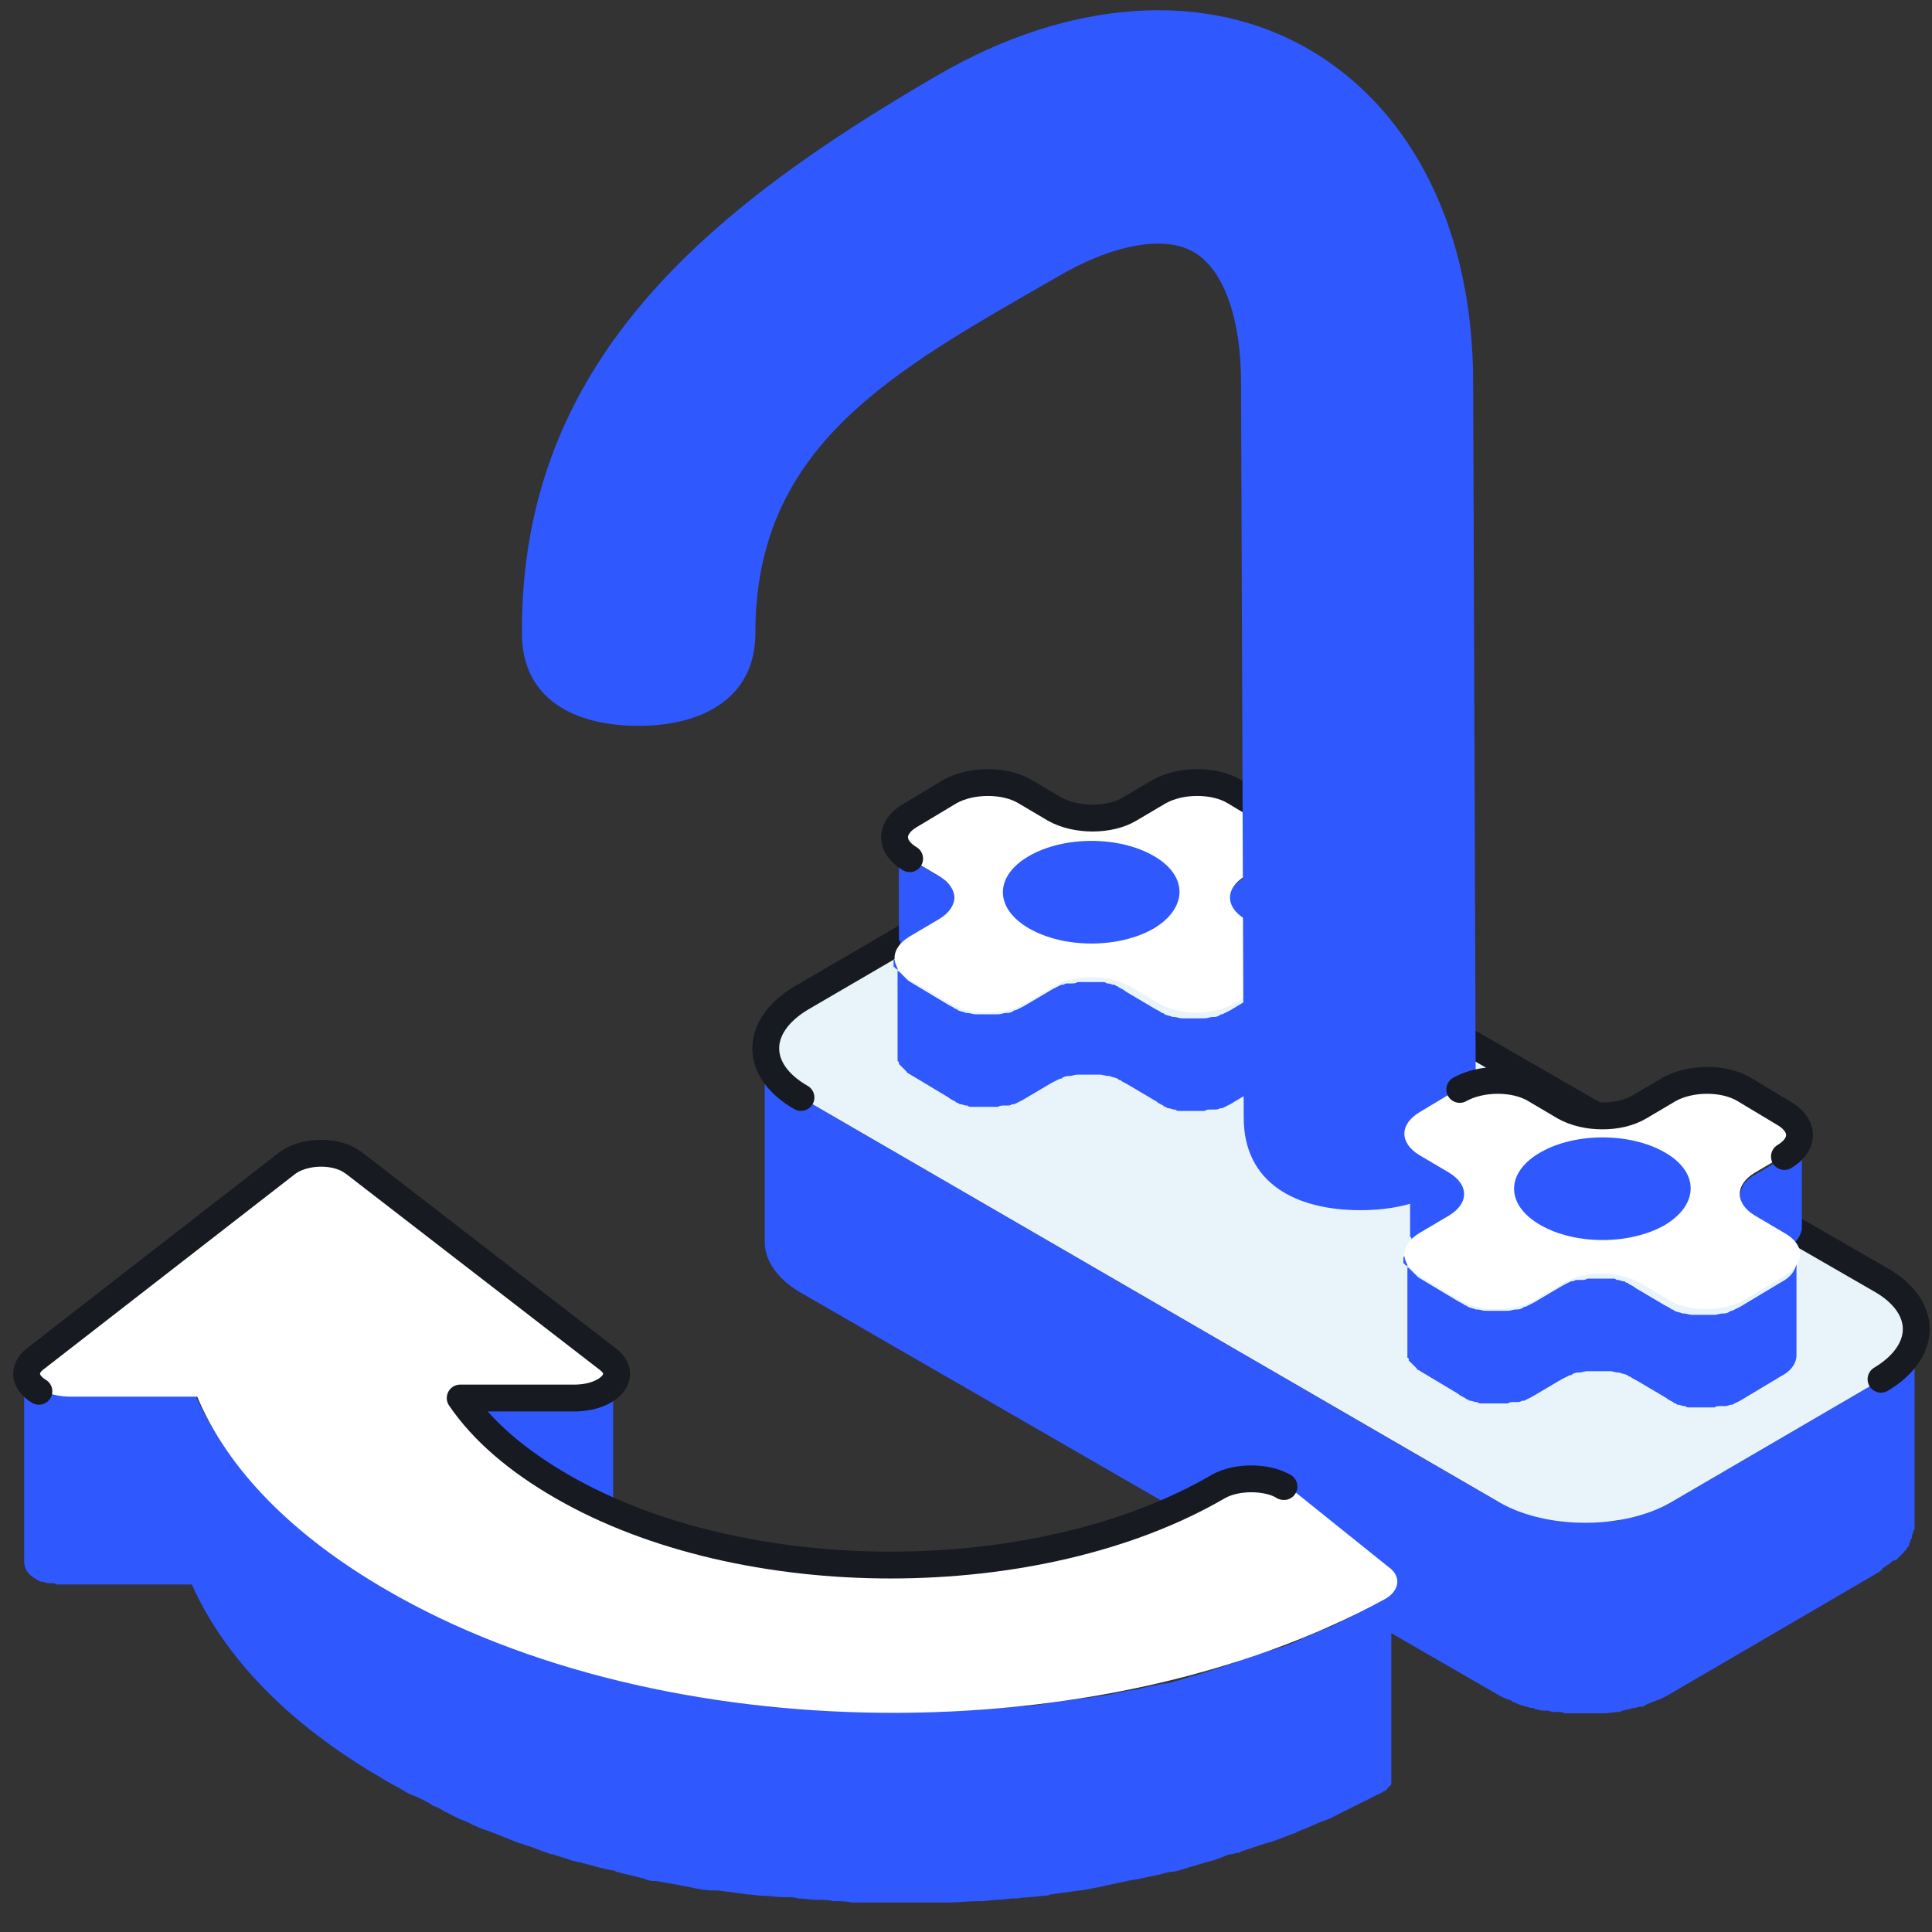<svg width="144" height="144" viewBox="0 0 144 144" fill="none" xmlns="http://www.w3.org/2000/svg">
<rect x="0" y="0" width="144" height="144" fill="#333333" stroke="none"/>
<path d="M142.7 99.5C142.7 99.6 142.7 99.7 142.7 99.8C142.7 99.9 142.7 100 142.6 100C142.6 100.1 142.6 100.2 142.5 100.3C142.5 100.4 142.4 100.4 142.4 100.5C142.4 100.6 142.3 100.7 142.3 100.8C142.3 100.9 142.2 100.9 142.2 101C142.1 101.1 142.1 101.2 142 101.3C141.9 101.4 141.8 101.5 141.8 101.6C141.8 101.6 141.8 101.6 141.7 101.7C141.6 101.8 141.5 101.9 141.3 102.1C141.2 102.2 141.1 102.3 141 102.3C140.9 102.4 140.8 102.4 140.7 102.5C140.6 102.6 140.5 102.6 140.4 102.7C140.3 102.8 140.2 102.8 140.1 102.9L124.5 112C124.2 112.2 123.9 112.3 123.7 112.4C123.6 112.4 123.5 112.5 123.4 112.5C123.2 112.6 122.9 112.7 122.7 112.8C122.6 112.8 122.5 112.9 122.4 112.9C122.2 112.9 122.1 113 121.9 113C121.8 113 121.7 113.1 121.5 113.1C121.3 113.1 121.2 113.2 121 113.2C120.9 113.2 120.8 113.2 120.7 113.3C120.4 113.4 120 113.4 119.7 113.4C119.6 113.4 119.5 113.4 119.4 113.4C119.2 113.4 119 113.4 118.8 113.4C118.7 113.4 118.5 113.4 118.4 113.4C118.2 113.4 118.1 113.4 117.9 113.4C117.8 113.4 117.6 113.4 117.5 113.4C117.3 113.4 117.2 113.4 117 113.4C116.9 113.4 116.7 113.4 116.6 113.4C116.5 113.4 116.3 113.4 116.2 113.3C116.1 113.3 115.9 113.3 115.8 113.2C115.6 113.2 115.5 113.1 115.3 113.1C115.2 113.1 115.1 113.1 114.9 113C114.7 113 114.5 112.9 114.3 112.9C114.2 112.9 114.1 112.8 114 112.8C113.7 112.7 113.3 112.6 113 112.5C112.8 112.4 112.7 112.4 112.5 112.3C112.4 112.3 112.3 112.2 112.3 112.2C112.1 112.1 111.9 112 111.6 111.9L59.7 81.8C58.4 81 57.5 80.1 57.2 79.1C57.1 78.8 57 78.4 57 78.1V92.6C57 93.9 57.9 95.3 59.6 96.3L111.8 126.4C112 126.5 112.2 126.6 112.5 126.7C112.6 126.7 112.7 126.8 112.7 126.8C112.8 126.9 113 126.9 113.1 127C113.4 127.1 113.7 127.2 114.1 127.3H114.2C114.3 127.3 114.4 127.3 114.4 127.4C114.6 127.4 114.8 127.5 115 127.5H115.1C115.2 127.5 115.3 127.5 115.3 127.5C115.5 127.5 115.6 127.6 115.8 127.6C115.9 127.6 115.9 127.6 116 127.6C116.1 127.6 116.1 127.6 116.2 127.6C116.3 127.6 116.5 127.6 116.6 127.7C116.7 127.7 116.7 127.7 116.8 127.7C116.9 127.7 116.9 127.7 117 127.7C117.2 127.7 117.3 127.7 117.5 127.7C117.6 127.7 117.7 127.7 117.7 127.7C117.8 127.7 117.8 127.7 117.9 127.7C118.1 127.7 118.2 127.7 118.4 127.7C118.5 127.7 118.6 127.7 118.6 127.7H118.7C118.9 127.7 119.1 127.7 119.3 127.7C119.4 127.7 119.5 127.7 119.5 127.7C119.5 127.7 119.5 127.7 119.6 127.7C119.9 127.7 120.3 127.6 120.6 127.6C120.7 127.6 120.8 127.6 120.9 127.5C121.1 127.5 121.2 127.4 121.4 127.4C121.5 127.4 121.6 127.3 121.8 127.3C122 127.3 122.1 127.2 122.3 127.2H122.4C122.5 127.2 122.5 127.2 122.6 127.1C122.8 127 123.1 126.9 123.3 126.8C123.4 126.8 123.5 126.7 123.6 126.7C123.9 126.6 124.2 126.4 124.4 126.3L140 117.2C140 117.2 140.1 117.2 140.1 117.1C140.2 117.1 140.3 117 140.3 116.9C140.4 116.8 140.5 116.8 140.6 116.7C140.7 116.6 140.8 116.6 140.9 116.5C141 116.4 141.1 116.3 141.2 116.3C141.2 116.3 141.2 116.3 141.3 116.3C141.4 116.2 141.5 116.1 141.6 116C141.6 116 141.6 116 141.7 115.9C141.8 115.8 141.8 115.8 141.9 115.7C141.9 115.7 141.9 115.6 142 115.6C142.1 115.5 142.1 115.4 142.2 115.3L142.3 115.2C142.3 115.2 142.3 115.2 142.3 115.1C142.3 115 142.4 114.9 142.4 114.8C142.4 114.7 142.5 114.7 142.5 114.6C142.5 114.6 142.5 114.6 142.5 114.5C142.5 114.4 142.6 114.3 142.6 114.2C142.6 114.1 142.6 114.1 142.7 114C142.7 113.9 142.7 113.8 142.7 113.7C142.7 113.6 142.7 113.6 142.7 113.5V113.4V98.9C142.7 99.3 142.7 99.4 142.7 99.5Z" fill="#2F58FF"/>
<path d="M140.1 95.5C143.6 97.5 143.6 100.8 140.1 102.9L124.5 112C121 114 115.3 114 111.8 112L59.7 81.8C56.2 79.8 56.2 76.5 59.7 74.4L75.3 65.3C78.8 63.3 84.5 63.3 88 65.3L140.1 95.5Z" fill="#E8F4FA"/>
<path d="M59.7 81.8C56.2 79.8 56.2 76.5 59.7 74.4L75.3 65.3C78.8 63.3 84.5 63.3 88 65.3L140.2 95.4C143.7 97.4 143.7 100.7 140.2 102.8" stroke="#171A21" stroke-width="2" stroke-miterlimit="10" stroke-linecap="round" stroke-linejoin="round"/>
<path d="M95 71.1L92.8 72.4C92 72.8 91.6 73.4 91.6 74V67C91.6 66.4 92 65.8 92.8 65.4L95 64C95.8 63.6 96.2 63 96.2 62.4V69.4C96.2 70 95.8 70.6 95 71.1Z" fill="#2F58FF"/>
<path d="M71.1 73.7V73.6V73.5V73.4C71.1 73.4 71.1 73.3 71 73.3C71 73.3 71 73.2 70.9 73.2L70.8 73.1C70.8 73.1 70.8 73 70.7 73C70.6 72.9 70.6 72.9 70.5 72.8C70.5 72.8 70.5 72.8 70.4 72.7L70.3 72.6L70.2 72.5L70.1 72.4L70 72.3L67.8 71C67.8 71 67.7 71 67.7 70.9L67.6 70.8L67.5 70.7L67.4 70.6C67.3 70.5 67.3 70.5 67.2 70.4L67.1 70.3C67.1 70.3 67.1 70.3 67.1 70.2C67.1 70.2 67.1 70.1 67 70.1C67 70.1 67 70.1 67 70V69.9V69.8V69.7V69.6V62.6V62.7V62.8V62.9V63V63.1C67 63.1 67 63.2 67.1 63.2C67.1 63.2 67.1 63.3 67.2 63.3L67.3 63.4C67.3 63.4 67.3 63.5 67.4 63.5C67.5 63.6 67.5 63.6 67.6 63.7C67.6 63.7 67.6 63.7 67.7 63.8L67.8 63.9L67.9 64L68 64.1L68.1 64.2L70.3 65.5C70.3 65.5 70.4 65.5 70.4 65.6L70.5 65.7L70.6 65.8L70.7 65.9C70.8 66 70.8 66 70.9 66.1L71 66.2C71 66.2 71 66.2 71 66.3C71 66.3 71 66.4 71.1 66.4C71.1 66.4 71.1 66.4 71.1 66.5V66.6V66.7V66.8V66.9V73.9V73.8C71.1 73.8 71.1 73.8 71.1 73.7Z" fill="#2F58FF"/>
<path d="M66.6 71.6V71.7V71.8V71.9V72C66.6 72 66.6 72.1 66.7 72.1C66.7 72.1 66.7 72.2 66.8 72.2L66.9 72.3C66.9 72.3 66.9 72.4 67 72.4C67.1 72.5 67.1 72.5 67.2 72.6C67.2 72.6 67.2 72.6 67.3 72.7L67.4 72.8L67.5 72.9L67.6 73L67.7 73.1L70.7 74.9C70.9 75 71.1 75.1 71.2 75.2C71.3 75.2 71.3 75.2 71.4 75.3C71.6 75.4 71.8 75.4 72 75.5C72 75.5 72 75.5 72.1 75.5C72.3 75.5 72.5 75.6 72.7 75.6H72.8C73 75.6 73.2 75.6 73.5 75.6H73.6C73.8 75.6 74 75.6 74.3 75.6H74.4C74.6 75.6 74.8 75.5 75 75.5H75.1C75.3 75.5 75.5 75.4 75.6 75.3H75.7C75.9 75.2 76.1 75.1 76.3 75L78.5 73.7C78.7 73.6 78.9 73.5 79.1 73.4H79.2C79.3 73.4 79.4 73.3 79.5 73.3C79.6 73.3 79.6 73.3 79.7 73.3H79.8H79.9C80 73.3 80.2 73.3 80.3 73.2H80.4H80.5H80.6C80.7 73.2 80.9 73.2 81 73.2H81.1H81.2C81.3 73.2 81.3 73.2 81.4 73.2C81.5 73.2 81.7 73.2 81.8 73.2H81.9C82 73.2 82.1 73.2 82.2 73.2C82.3 73.2 82.4 73.2 82.5 73.3C82.5 73.3 82.5 73.3 82.6 73.3C82.7 73.3 82.9 73.4 83 73.4C83.1 73.4 83.1 73.4 83.2 73.5C83.3 73.5 83.3 73.5 83.4 73.6C83.6 73.7 83.8 73.8 83.9 73.9L86.1 75.2C86.3 75.3 86.5 75.4 86.6 75.5C86.7 75.5 86.7 75.5 86.8 75.6C87 75.7 87.2 75.7 87.4 75.8C87.4 75.8 87.4 75.8 87.5 75.8C87.7 75.8 87.9 75.9 88.1 75.9H88.2C88.4 75.9 88.6 75.9 88.9 75.9H89C89.2 75.9 89.4 75.9 89.7 75.9H89.8C90 75.9 90.2 75.8 90.4 75.8H90.5C90.7 75.8 90.9 75.7 91 75.6H91.1C91.3 75.5 91.5 75.4 91.7 75.3L94.7 73.5C95.5 73.1 95.9 72.5 95.9 71.9V78.9C95.9 79.5 95.5 80.1 94.7 80.5L91.7 82.3C91.5 82.4 91.3 82.5 91.1 82.6H91C90.9 82.6 90.8 82.7 90.6 82.7C90.5 82.7 90.5 82.7 90.4 82.7H90.3H90.2C90.1 82.7 89.9 82.7 89.8 82.8H89.7H89.6H89.5C89.4 82.8 89.2 82.8 89.1 82.8H89H88.9C88.8 82.8 88.8 82.8 88.7 82.8C88.6 82.8 88.4 82.8 88.3 82.8H88.2C88.1 82.8 88 82.8 87.9 82.8C87.8 82.8 87.7 82.8 87.6 82.7C87.6 82.7 87.6 82.7 87.5 82.7C87.4 82.7 87.2 82.6 87.1 82.6C87 82.6 87 82.6 86.9 82.5C86.8 82.5 86.8 82.5 86.7 82.4C86.5 82.3 86.3 82.2 86.2 82.1L84 80.8C83.8 80.7 83.6 80.6 83.5 80.5C83.4 80.5 83.4 80.5 83.3 80.4C83.1 80.3 82.9 80.3 82.7 80.2C82.7 80.2 82.7 80.2 82.6 80.2C82.4 80.2 82.2 80.1 82 80.1H81.9C81.7 80.1 81.5 80.1 81.2 80.1H81.1C80.9 80.1 80.7 80.1 80.4 80.1H80.3C80.1 80.1 79.9 80.2 79.7 80.2H79.6C79.4 80.2 79.2 80.3 79.1 80.4H79C78.8 80.5 78.6 80.6 78.4 80.7L76.2 82C76 82.1 75.8 82.2 75.6 82.3H75.5C75.4 82.3 75.3 82.4 75.2 82.4C75.1 82.4 75.1 82.4 75 82.4H74.9H74.8C74.7 82.4 74.5 82.4 74.4 82.5H74.3H74.2H74.1C74 82.5 73.8 82.5 73.7 82.5H73.6H73.5C73.4 82.5 73.4 82.5 73.3 82.5C73.2 82.5 73 82.5 72.9 82.5C72.9 82.5 72.9 82.5 72.8 82.5H72.7C72.6 82.5 72.5 82.5 72.4 82.5C72.3 82.5 72.2 82.5 72.1 82.4C72.1 82.4 72.1 82.4 72 82.4C71.9 82.4 71.7 82.3 71.6 82.3C71.5 82.3 71.5 82.3 71.4 82.2C71.3 82.2 71.3 82.2 71.2 82.1C71 82 70.8 81.9 70.7 81.8L67.7 80C67.7 80 67.6 80 67.6 79.9L67.5 79.8L67.4 79.7L67.3 79.6C67.2 79.5 67.2 79.5 67.1 79.4L67 79.3C67 79.3 67 79.3 67 79.2C67 79.2 67 79.1 66.9 79.1C66.9 79.1 66.9 79.1 66.9 79V78.9V78.8V78.7V78.6V71.6C66.6 71.5 66.6 71.5 66.6 71.6Z" fill="#2F58FF"/>
<path d="M67.8 60.8C66.3 61.7 66.3 63.1 67.8 64L70 65.3C71.5 66.2 71.5 67.6 70 68.5L67.8 69.8C66.3 70.7 66.3 72.1 67.8 73L70.8 74.8C72.3 75.7 74.8 75.7 76.4 74.8L78.6 73.5C80.1 72.6 82.6 72.6 84.2 73.5L86.4 74.8C87.9 75.7 90.4 75.7 92 74.8L95 73C96.5 72.1 96.6 70.7 95 69.8L92.8 68.5C91.3 67.6 91.3 66.2 92.8 65.3L95 64C96.5 63.1 96.5 61.7 95 60.8L92 59C90.5 58.1 88 58.1 86.4 59L84.2 60.3C82.7 61.2 80.2 61.2 78.6 60.3L76.4 59C74.9 58.1 72.4 58.1 70.8 59L67.8 60.8Z" fill="white"/>
<path d="M95 64C96.5 63.1 96.5 61.7 95 60.8L92 59C90.5 58.1 88 58.1 86.4 59L84.2 60.3C82.7 61.2 80.2 61.2 78.6 60.3L76.4 59C74.9 58.1 72.4 58.1 70.8 59L67.8 60.8C66.3 61.7 66.3 63.1 67.8 64" stroke="#171A21" stroke-width="2" stroke-miterlimit="10" stroke-linecap="round" stroke-linejoin="round"/>
<path d="M76.7 63.8C79.3 62.3 83.4 62.3 86 63.8C88.6 65.3 88.5 67.7 86 69.2C83.4 70.7 79.3 70.7 76.7 69.2C74.1 67.7 74.1 65.3 76.7 63.8Z" fill="#2F58FF"/>
<path d="M101.4 90.2C96.6 90.2 92.7 88.2 92.7 83.3L92.5 28.5C92.5 23.7 91.2 20.1 89 18.8C86.8 17.5 82.9 18.2 78.7 20.7C66.5 27.7 56.3 33.2 56.3 47.2C56.3 52 52.4 54.1 47.6 54.1C42.8 54.1 38.9 52.1 38.9 47.2C38.8 27.1 52.5 15.7 69.9 5.6C79.7 -0.1 89.9 -0.8 97.6 3.7C105.3 8.2 109.8 17.2 109.8 28.5L110 83.3C110.1 88.1 106.3 90.2 101.4 90.2Z" fill="#2F58FF"/>
<path d="M133.1 93.2L130.9 94.5C130.1 94.9 129.7 95.5 129.7 96.1V89.1C129.7 88.5 130.1 87.9 130.9 87.5L133.1 86.2C133.9 85.8 134.3 85.2 134.3 84.6V91.6C134.2 92.2 133.8 92.7 133.1 93.2Z" fill="#2F58FF"/>
<path d="M109.2 95.8V95.7V95.6V95.5C109.2 95.5 109.2 95.4 109.1 95.4C109.1 95.4 109.1 95.3 109 95.3L108.9 95.2C108.9 95.2 108.9 95.1 108.8 95.1C108.7 95 108.7 95 108.6 94.9C108.6 94.9 108.6 94.9 108.5 94.8L108.4 94.7L108.3 94.6L108.2 94.5L108.1 94.4L105.9 93.1C105.9 93.1 105.8 93.1 105.8 93L105.7 92.9L105.6 92.8L105.5 92.7C105.4 92.6 105.4 92.6 105.3 92.5L105.2 92.4C105.2 92.4 105.2 92.4 105.2 92.3C105.2 92.3 105.2 92.2 105.1 92.2C105.1 92.2 105.1 92.2 105.1 92.1V92V91.9V91.8V91.7V84.7V84.8V84.9V85V85.1V85.2C105.1 85.2 105.1 85.3 105.2 85.3C105.2 85.3 105.2 85.4 105.3 85.4L105.4 85.5C105.4 85.5 105.4 85.6 105.5 85.6C105.6 85.7 105.6 85.7 105.7 85.8C105.7 85.8 105.7 85.8 105.8 85.9L105.9 86L106 86.1L106.1 86.2L106.2 86.3L108.4 87.6C108.4 87.6 108.5 87.6 108.5 87.7L108.6 87.8L108.7 87.9L108.8 88C108.9 88.1 108.9 88.1 109 88.2L109.1 88.3C109.1 88.3 109.1 88.3 109.1 88.4C109.1 88.4 109.1 88.5 109.2 88.5C109.2 88.5 109.2 88.5 109.2 88.6V88.7V88.8V88.9V89V96V95.9C109.2 95.9 109.2 95.9 109.2 95.8Z" fill="#2F58FF"/>
<path d="M104.6 93.7V93.8V93.9V94V94.1C104.6 94.1 104.6 94.2 104.7 94.2C104.7 94.2 104.7 94.3 104.8 94.3L104.9 94.4C104.9 94.4 104.9 94.5 105 94.5C105.1 94.6 105.1 94.6 105.2 94.7C105.2 94.7 105.2 94.7 105.3 94.8L105.4 94.9L105.5 95L105.6 95.1L105.7 95.2L108.7 97C108.9 97.1 109.1 97.2 109.2 97.3C109.3 97.3 109.3 97.3 109.4 97.4C109.6 97.5 109.8 97.5 110 97.6C110 97.6 110 97.6 110.1 97.6C110.3 97.6 110.5 97.7 110.7 97.7H110.8C111 97.7 111.2 97.7 111.5 97.7H111.6C111.8 97.7 112 97.7 112.3 97.7H112.4C112.6 97.7 112.8 97.6 113 97.6H113.1C113.3 97.6 113.5 97.5 113.6 97.4H113.7C113.9 97.3 114.1 97.2 114.3 97.1L116.5 95.8C116.7 95.7 116.9 95.6 117.1 95.5H117.2C117.3 95.5 117.4 95.4 117.5 95.4C117.6 95.4 117.6 95.4 117.7 95.4H117.8H117.9C118 95.4 118.2 95.4 118.3 95.3H118.4H118.5H118.6C118.7 95.3 118.9 95.3 119 95.3H119.1H119.2C119.3 95.3 119.3 95.3 119.4 95.3C119.5 95.3 119.7 95.3 119.8 95.3H119.9C120 95.3 120.1 95.3 120.2 95.3C120.3 95.3 120.4 95.3 120.5 95.4C120.5 95.4 120.5 95.4 120.6 95.4C120.7 95.4 120.9 95.5 121 95.5C121.1 95.5 121.1 95.5 121.2 95.6C121.3 95.6 121.3 95.6 121.4 95.7C121.6 95.8 121.8 95.9 121.9 96L124.1 97.3C124.3 97.4 124.5 97.5 124.6 97.6C124.7 97.6 124.7 97.6 124.8 97.7C125 97.8 125.2 97.8 125.4 97.9C125.4 97.9 125.4 97.9 125.5 97.9C125.7 97.9 125.9 98 126.1 98H126.2C126.4 98 126.6 98 126.9 98H127C127.2 98 127.4 98 127.7 98H127.8C128 98 128.2 97.9 128.4 97.9H128.5C128.7 97.9 128.9 97.8 129 97.7H129.1C129.3 97.6 129.5 97.5 129.7 97.4L132.7 95.6C133.5 95.2 133.9 94.6 133.9 94V101C133.9 101.6 133.5 102.2 132.7 102.6L129.7 104.4C129.5 104.5 129.3 104.6 129.1 104.7H129C128.9 104.7 128.8 104.8 128.6 104.8C128.5 104.8 128.5 104.8 128.4 104.8H128.3H128.2C128.1 104.8 127.9 104.8 127.8 104.9H127.7H127.6H127.5C127.4 104.9 127.2 104.9 127.1 104.9H127H126.9C126.8 104.9 126.8 104.9 126.7 104.9C126.6 104.9 126.4 104.9 126.3 104.9H126.2C126.1 104.9 126 104.9 125.9 104.9C125.8 104.9 125.7 104.9 125.6 104.8C125.6 104.8 125.6 104.8 125.5 104.8C125.4 104.8 125.2 104.7 125.1 104.7C125 104.7 125 104.7 124.9 104.6C124.8 104.6 124.8 104.6 124.7 104.5C124.5 104.4 124.3 104.3 124.2 104.2L122 102.9C121.8 102.8 121.6 102.7 121.5 102.6C121.4 102.6 121.4 102.6 121.3 102.5C121.1 102.4 120.9 102.4 120.7 102.3C120.7 102.3 120.7 102.3 120.6 102.3C120.4 102.3 120.2 102.2 120 102.2H119.9C119.7 102.2 119.5 102.2 119.2 102.2H119.1C118.9 102.2 118.7 102.2 118.4 102.2H118.3C118.1 102.2 117.9 102.3 117.7 102.3H117.6C117.4 102.3 117.2 102.4 117.1 102.5H117C116.8 102.6 116.6 102.7 116.4 102.8L114.2 104.1C114 104.2 113.8 104.3 113.6 104.4H113.5C113.4 104.4 113.3 104.5 113.2 104.5C113.1 104.5 113.1 104.5 113 104.5H112.9H112.8C112.7 104.5 112.5 104.5 112.4 104.6H112.3H112.2H112.1C112 104.6 111.8 104.6 111.7 104.6H111.6H111.5C111.4 104.6 111.4 104.6 111.3 104.6C111.2 104.6 111 104.6 110.9 104.6C110.9 104.6 110.9 104.6 110.8 104.6H110.7C110.6 104.6 110.5 104.6 110.4 104.6C110.3 104.6 110.2 104.6 110.1 104.5C110.1 104.5 110.1 104.5 110 104.5C109.9 104.5 109.7 104.4 109.6 104.4C109.5 104.4 109.5 104.4 109.4 104.3C109.3 104.3 109.3 104.3 109.2 104.2C109 104.1 108.8 104 108.7 103.9L105.7 102.1C105.7 102.1 105.6 102.1 105.6 102L105.5 101.9L105.4 101.8L105.3 101.7C105.2 101.6 105.2 101.6 105.1 101.5L105 101.4C105 101.4 105 101.4 105 101.3C105 101.3 105 101.2 104.9 101.2C104.9 101.2 104.9 101.2 104.9 101.1V101V100.9V100.8V100.7V93.7C104.6 93.6 104.6 93.7 104.6 93.7Z" fill="#2F58FF"/>
<path d="M105.8 82.9C104.3 83.8 104.3 85.2 105.8 86.1L108 87.4C109.5 88.3 109.5 89.7 108 90.6L105.8 91.9C104.3 92.8 104.3 94.2 105.8 95.1L108.8 96.9C110.3 97.8 112.8 97.8 114.4 96.9L116.6 95.6C118.1 94.7 120.6 94.7 122.2 95.6L124.4 96.9C125.9 97.8 128.4 97.8 130 96.9L133 95.1C134.5 94.2 134.6 92.8 133 91.9L130.8 90.6C129.3 89.7 129.3 88.3 130.8 87.4L133 86.1C134.5 85.2 134.5 83.8 133 82.9L130 81.1C128.5 80.2 126 80.2 124.4 81.1L122.2 82.4C120.7 83.3 118.2 83.3 116.6 82.4L114.4 81.1C112.9 80.2 110.4 80.2 108.8 81.1L105.8 82.9Z" fill="white"/>
<path d="M133 86.2C134.5 85.3 134.5 83.9 133 83L130 81.2C128.5 80.3 126 80.3 124.4 81.2L122.2 82.5C120.7 83.4 118.2 83.4 116.6 82.5L114.4 81.2C112.9 80.3 110.4 80.3 108.8 81.2" stroke="#171A21" stroke-width="2" stroke-miterlimit="10" stroke-linecap="round" stroke-linejoin="round"/>
<path d="M114.8 85.9C117.4 84.4 121.5 84.4 124.1 85.9C126.7 87.4 126.6 89.8 124.1 91.3C121.5 92.8 117.4 92.8 114.8 91.3C112.2 89.8 112.2 87.4 114.8 85.9Z" fill="#2F58FF"/>
<path d="M103.5 119C103.4 119.1 103.4 119.1 103.4 119.1C103.4 119.1 103.3 119.1 103.3 119.2C103.2 119.2 103.2 119.3 103.1 119.3C102.5 119.6 101.9 119.9 101.3 120.2C101.2 120.3 101 120.3 100.9 120.4C100.3 120.7 99.7 121 99.1 121.3C99 121.3 98.9 121.4 98.8 121.4C98.2 121.6 97.7 121.9 97.1 122.1C97 122.2 96.9 122.2 96.7 122.3C96.1 122.6 95.4 122.8 94.8 123C94.7 123 94.5 123.1 94.4 123.1C93.8 123.3 93.2 123.5 92.6 123.7C92.5 123.7 92.4 123.8 92.4 123.8C92.1 123.9 91.8 124 91.5 124.1C91 124.3 90.5 124.4 90 124.6C89.7 124.7 89.3 124.8 89 124.9C88.5 125 88.1 125.2 87.6 125.3C87.3 125.4 86.9 125.5 86.6 125.5C86.1 125.6 85.7 125.7 85.2 125.8C84.8 125.9 84.5 126 84.1 126C83.6 126.1 83.2 126.2 82.7 126.3C82.1 126.4 81.4 126.5 80.7 126.6C80.7 126.6 80.7 126.6 80.6 126.6C79.9 126.7 79.2 126.8 78.4 126.9C78.2 126.9 78 127 77.8 127C77.2 127.1 76.5 127.2 75.9 127.2C75.8 127.2 75.7 127.2 75.6 127.2C74.9 127.3 74.1 127.3 73.4 127.4C73.3 127.4 73.1 127.4 73 127.4C72.3 127.5 71.6 127.5 70.8 127.5C70.7 127.5 70.6 127.5 70.4 127.5C69.9 127.5 69.4 127.5 68.9 127.5C68.4 127.5 67.9 127.5 67.5 127.5C67.1 127.5 66.7 127.5 66.3 127.5C65.8 127.5 65.3 127.5 64.8 127.5C64.4 127.5 64 127.5 63.6 127.5C63.1 127.5 62.7 127.5 62.2 127.4C61.8 127.4 61.4 127.4 61 127.3C60.5 127.3 60.1 127.2 59.6 127.2C59.2 127.2 58.8 127.1 58.4 127.1C57.9 127.1 57.5 127 57 127C56.6 127 56.2 126.9 55.8 126.9C55.3 126.8 54.9 126.8 54.4 126.7C54 126.6 53.6 126.6 53.3 126.5C52.8 126.4 52.3 126.3 51.7 126.3C51.4 126.2 51 126.2 50.7 126.1C50.1 126 49.6 125.9 49 125.8C48.7 125.7 48.4 125.7 48.1 125.6C48 125.6 47.9 125.6 47.9 125.5C47.2 125.4 46.6 125.2 45.9 125C45.8 125 45.7 125 45.6 124.9C44.9 124.7 44.2 124.6 43.6 124.4C43.5 124.4 43.3 124.3 43.2 124.3C42.5 124.1 41.9 123.9 41.2 123.7H41.1C40.4 123.5 39.8 123.3 39.1 123C38.9 122.9 38.7 122.9 38.5 122.8C38 122.6 37.5 122.4 37 122.2C36.8 122.1 36.7 122.1 36.5 122C36.1 121.8 35.7 121.7 35.3 121.5C35 121.4 34.7 121.3 34.4 121.1C34 120.9 33.6 120.7 33.2 120.5C32.9 120.4 32.7 120.3 32.4 120.1C32 119.9 31.5 119.7 31.1 119.4C30.9 119.3 30.7 119.2 30.4 119.1C29.7 118.8 29.1 118.4 28.5 118C21.6 114 16.7 109.1 14.4 103.6H5C4.8 103.6 4.6 103.6 4.4 103.6C4.4 103.6 4.4 103.6 4.3 103.6C4.1 103.6 4 103.5 3.8 103.5H3.7C3.5 103.5 3.4 103.4 3.2 103.4C3 103.3 2.9 103.3 2.7 103.2C2.1 102.9 1.8 102.4 1.8 101.9V116.4C1.8 116.9 2.1 117.4 2.7 117.7C2.8 117.8 3 117.9 3.2 117.9C3.3 117.9 3.4 118 3.6 118H3.7H3.8H3.9C4 118 4.1 118 4.2 118.1H4.3C4.3 118.1 4.3 118.1 4.4 118.1H4.5C4.6 118.1 4.7 118.1 4.8 118.1H4.9H14.3C16.7 123.5 21.5 128.5 28.4 132.5C29 132.9 29.7 133.2 30.3 133.6C30.5 133.7 30.7 133.8 31 133.9C31.4 134.1 31.9 134.3 32.3 134.6C32.6 134.7 32.8 134.8 33.1 135C33.5 135.2 33.9 135.4 34.3 135.6C34.6 135.7 34.9 135.8 35.2 136C35.5 136.1 35.8 136.3 36.2 136.4C36.3 136.4 36.4 136.5 36.5 136.5C36.7 136.6 36.8 136.6 37 136.7C37.5 136.9 38 137.1 38.5 137.3C38.7 137.4 38.9 137.4 39.1 137.5C39.8 137.7 40.4 138 41.1 138.2H41.2C41.7 138.4 42.2 138.5 42.7 138.7C42.9 138.7 43 138.8 43.2 138.8C43.3 138.8 43.5 138.9 43.6 138.9C44.3 139.1 45 139.3 45.6 139.4C45.7 139.4 45.8 139.4 45.9 139.5C46.6 139.7 47.2 139.8 47.9 140C48 140 48.1 140 48.1 140.1H48.2C48.4 140.2 48.7 140.2 48.9 140.2C49.5 140.3 50 140.4 50.6 140.5C50.9 140.6 51.3 140.6 51.6 140.7C52.1 140.8 52.6 140.9 53.1 140.9C53.2 140.9 53.3 140.9 53.4 140.9C53.7 140.9 54 141 54.3 141C54.8 141.1 55.2 141.1 55.7 141.2C56.1 141.2 56.5 141.3 56.9 141.3C57.4 141.3 57.8 141.4 58.3 141.4C58.4 141.4 58.6 141.4 58.7 141.4C59 141.4 59.2 141.4 59.5 141.5C60 141.5 60.4 141.6 60.9 141.6C61.3 141.6 61.7 141.6 62.1 141.7C62.6 141.7 63 141.7 63.5 141.8C63.7 141.8 63.8 141.8 64 141.8C64.2 141.8 64.5 141.8 64.7 141.8C65.2 141.8 65.7 141.8 66.2 141.8C66.6 141.8 67 141.8 67.4 141.8C67.9 141.8 68.4 141.8 68.8 141.8C69 141.8 69.2 141.8 69.4 141.8C69.7 141.8 70 141.8 70.3 141.8C70.4 141.8 70.5 141.8 70.7 141.8C71.4 141.8 72.2 141.7 72.9 141.7C73 141.7 73.2 141.7 73.3 141.7C74 141.6 74.7 141.6 75.4 141.5H75.5C75.6 141.5 75.7 141.5 75.8 141.5C76.4 141.4 77.1 141.4 77.7 141.3C77.9 141.3 78.1 141.3 78.3 141.2C79 141.1 79.8 141 80.5 140.9C80.5 140.9 80.5 140.9 80.6 140.9C81.1 140.8 81.7 140.7 82.2 140.6C82.3 140.6 82.4 140.5 82.6 140.5C83.1 140.4 83.5 140.3 84 140.2C84.4 140.1 84.7 140.1 85.1 140C85.6 139.9 86 139.8 86.5 139.7C86.8 139.6 87.2 139.5 87.5 139.5C88 139.4 88.5 139.2 88.9 139.1C89.2 139 89.6 138.9 89.9 138.8C90.4 138.7 90.9 138.5 91.4 138.3C91.6 138.2 91.9 138.2 92.2 138.1H92.3C92.4 138.1 92.5 138 92.5 138C93.1 137.8 93.7 137.6 94.3 137.4C94.4 137.4 94.6 137.3 94.7 137.3C95.3 137.1 96 136.8 96.6 136.6C96.7 136.5 96.8 136.5 97 136.4C97.6 136.2 98.1 135.9 98.7 135.7C98.8 135.7 98.9 135.6 99 135.6C99.6 135.3 100.2 135 100.8 134.7C100.9 134.6 101.1 134.6 101.2 134.5C101.8 134.2 102.4 133.9 103 133.6C103 133.6 103.1 133.6 103.1 133.5C103.1 133.5 103.1 133.5 103.2 133.5C103.2 133.5 103.3 133.5 103.3 133.4C103.3 133.4 103.4 133.4 103.4 133.3L103.5 133.2L103.6 133.1L103.7 133C103.7 133 103.7 133 103.7 132.9V132.8C103.7 132.8 103.7 132.8 103.7 132.7V132.6V132.5V132.4V132.3V119.3" fill="#2F58FF"/>
<path d="M43.1 118.7C43.2 118.7 43.2 118.7 43.3 118.7H43.4C43.5 118.7 43.6 118.7 43.7 118.7C43.9 118.7 44.1 118.6 44.3 118.6C44.4 118.6 44.5 118.5 44.6 118.5H44.7C44.8 118.5 44.9 118.4 45 118.4C45.1 118.4 45.1 118.3 45.2 118.3C45.3 118.3 45.3 118.2 45.4 118.2C45.5 118.1 45.5 118.1 45.6 118L45.7 117.9V117.8C45.7 117.8 45.7 117.8 45.7 117.7V117.6C45.7 117.6 45.7 117.6 45.7 117.5V117.4C45.7 117.4 45.7 117.4 45.7 117.3V102.8V102.9V103V103.1V103.2C45.7 103.2 45.7 103.2 45.7 103.3V103.4C45.7 103.4 45.7 103.4 45.7 103.5L45.6 103.6C45.6 103.6 45.6 103.6 45.6 103.7C45.6 103.8 45.5 103.8 45.4 103.9C45.4 103.9 45.3 104 45.2 104C45.1 104 45.1 104.1 45 104.1C44.9 104.1 44.8 104.2 44.7 104.2H44.6C44.5 104.2 44.4 104.3 44.3 104.3C44.1 104.4 43.9 104.4 43.7 104.4C43.7 104.4 43.7 104.4 43.6 104.4C43.5 104.4 43.4 104.4 43.3 104.4H43.2C43.1 104.4 43.1 104.4 43 104.4C42.9 104.4 42.8 104.4 42.7 104.4H34.2V118.9H42.7C42.9 118.7 43 118.7 43.1 118.7Z" fill="#2F58FF"/>
<path d="M103.5 116.8C104.5 117.5 104.3 118.6 103.2 119.2C82.1 130.7 49.4 130.5 28.8 118.5C21.9 114.5 17 109.6 14.7 104.1H5.3C4.4 104.1 3.6 103.9 3.1 103.6C2.1 103 1.8 102 2.8 101.2L21.6 86.6C22.8 85.7 25 85.6 26.3 86.4C26.4 86.5 26.5 86.5 26.6 86.6L45.5 101.2C47.1 102.4 45.6 104.1 43 104.1H34.5C36.2 106.6 38.8 108.8 42.1 110.7C55.6 118.5 77.6 118.5 91 110.7C92.4 109.9 94.6 110 95.7 110.6C95.8 110.6 95.8 110.7 95.9 110.7L103.5 116.8Z" fill="white"/>
<path d="M2.9 103.7C1.9 103.1 1.6 102.1 2.6 101.3L21.4 86.7C22.6 85.8 24.8 85.7 26.1 86.5C26.2 86.6 26.3 86.6 26.4 86.7L45.3 101.3C46.9 102.5 45.4 104.2 42.8 104.2H34.3C36 106.7 38.6 108.9 41.9 110.8C55.4 118.6 77.4 118.6 90.8 110.8C92.2 110 94.4 110.1 95.5 110.7C95.6 110.7 95.6 110.8 95.7 110.8" stroke="#171A21" stroke-width="2" stroke-miterlimit="10" stroke-linecap="round" stroke-linejoin="round"/>
</svg>
